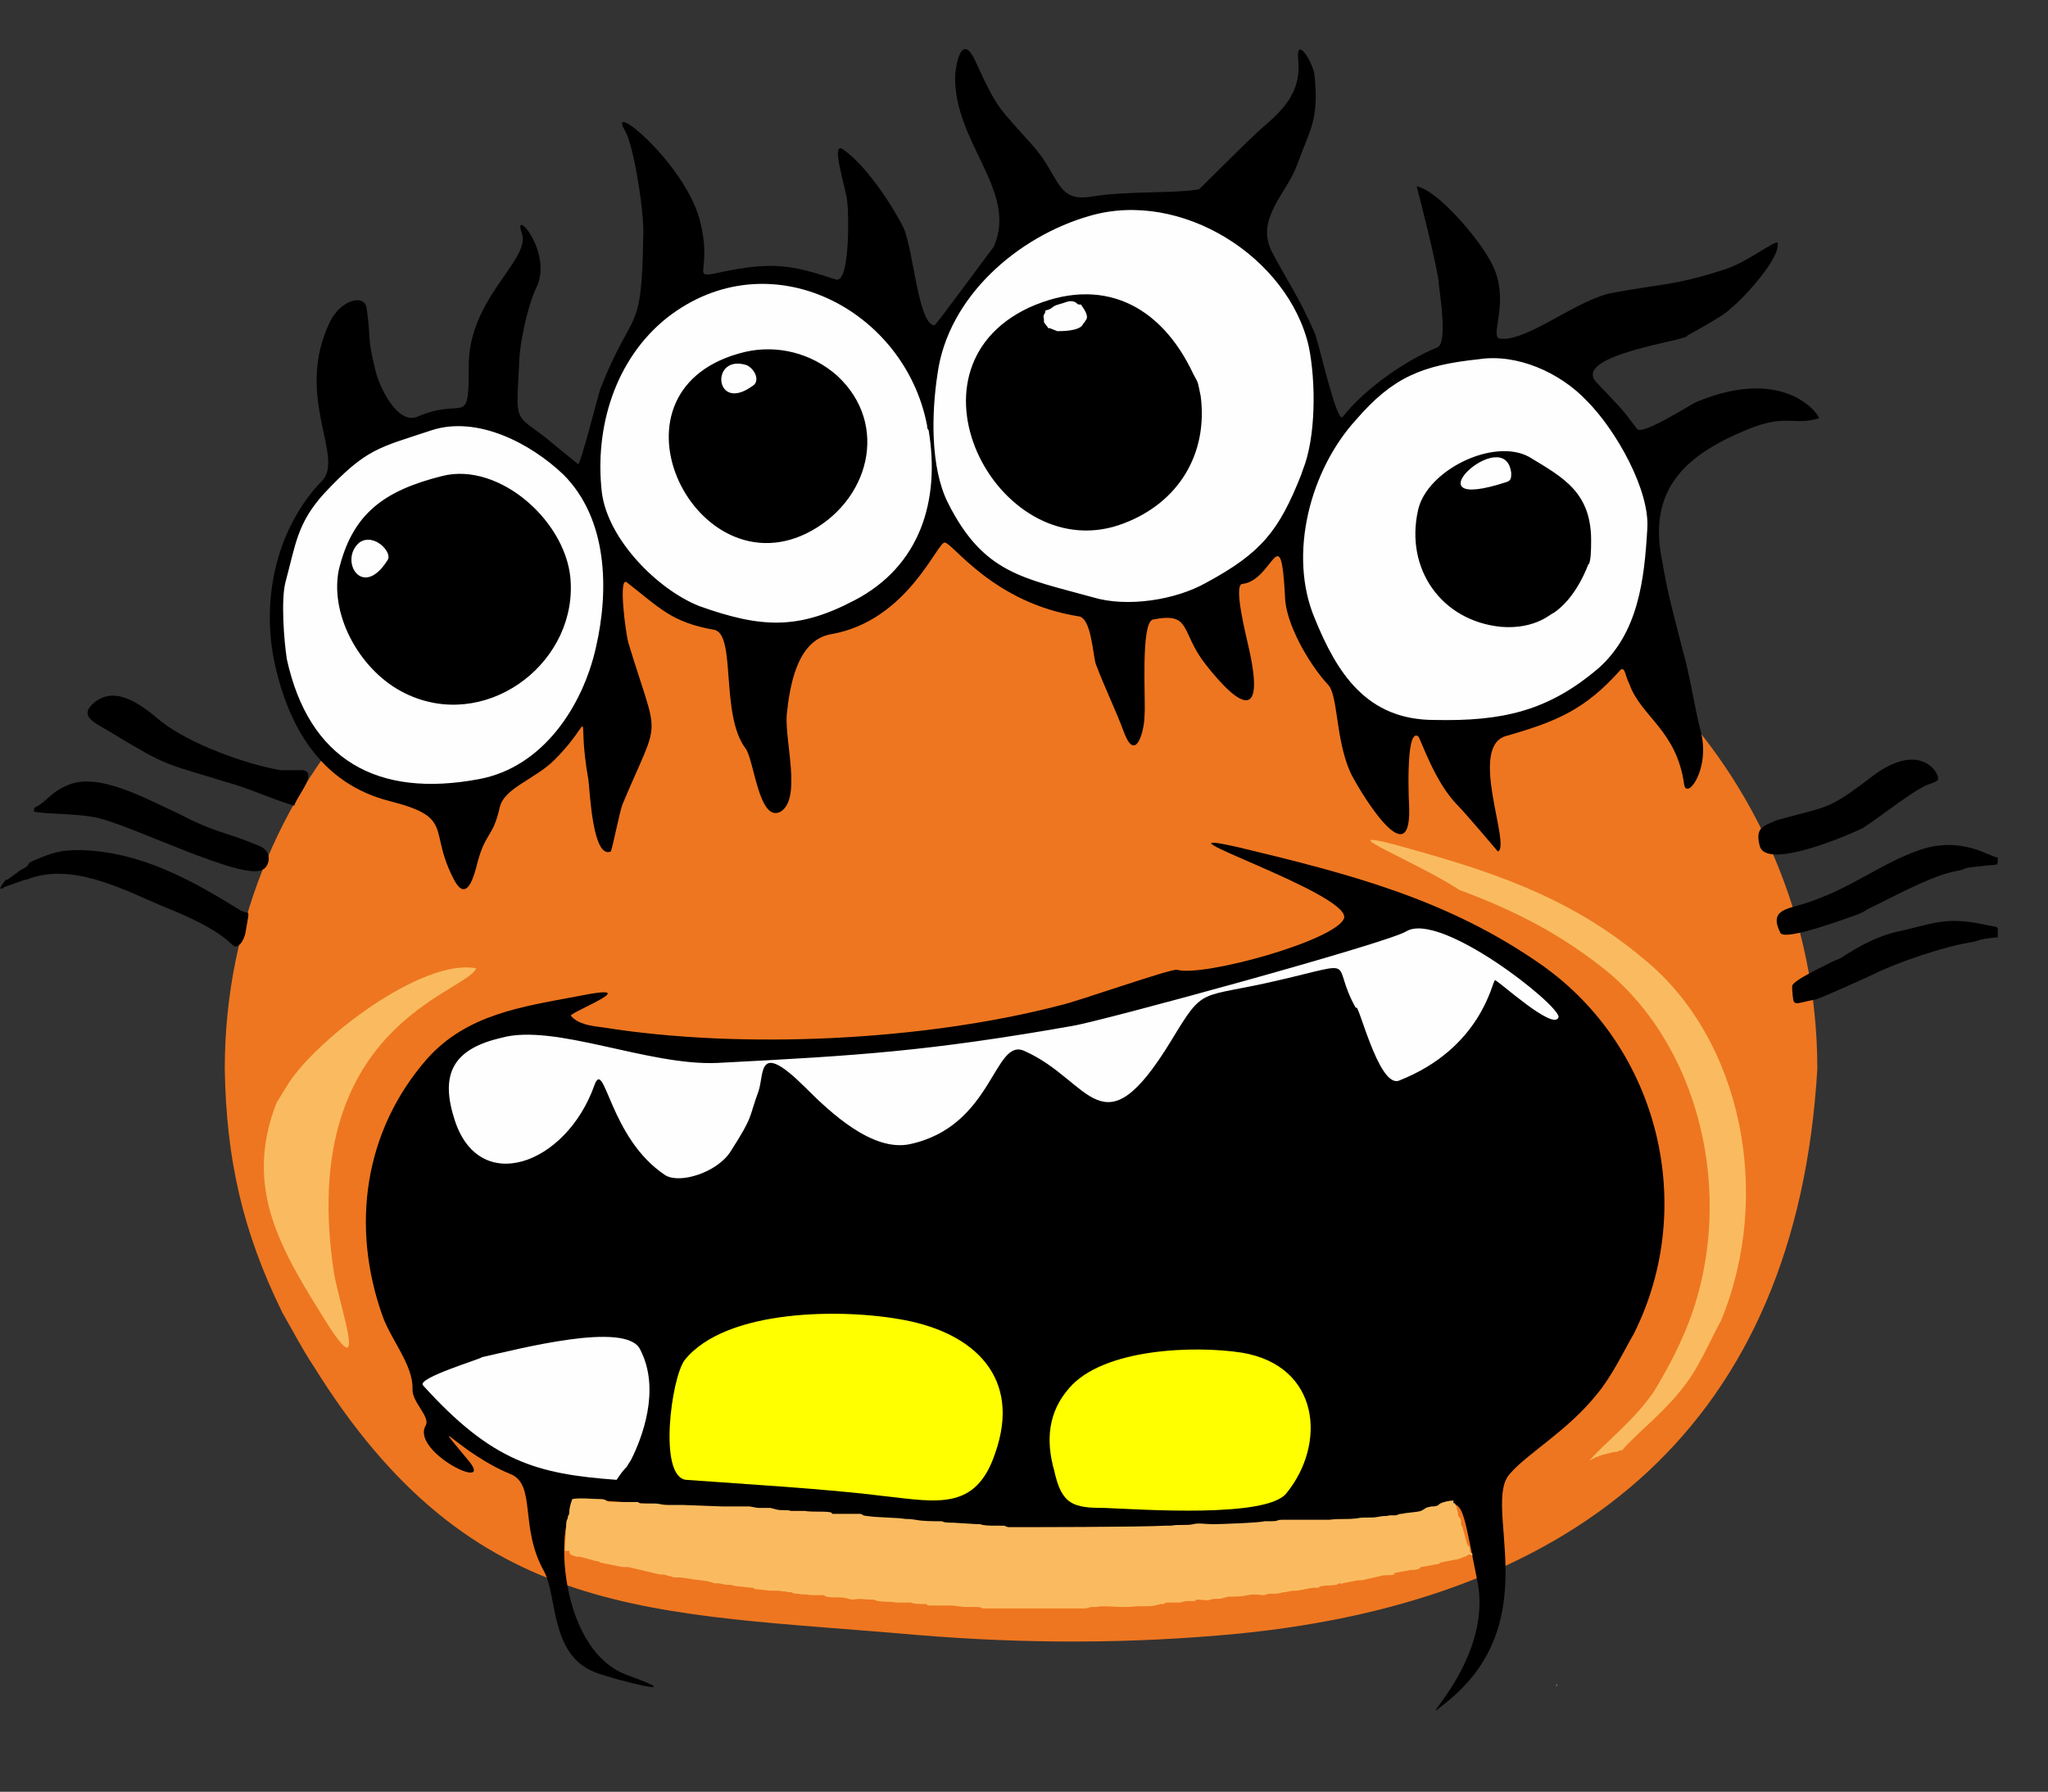 <svg version="1.2" xmlns="http://www.w3.org/2000/svg" viewBox="0 0 1385 1212" width="1385" height="1212">
	<rect x="0" y="0" width="1385" height="1212" fill="#333333" stroke="none"/>
	<title>monsters-7466505-svg</title>
	<style>
		.s0 { fill: #211d22 } 
		.s1 { fill: #fff383 } 
		.s2 { fill: #008dd2 } 
		.s3 { fill: #a2d9f7 } 
		.s4 { fill: #2b2a29 } 
		.s5 { fill: #56698f } 
		.s6 { fill: #e31e24 } 
		.s7 { fill: #fefefe } 
		.s8 { fill: #090807 } 
		.s9 { fill: #7688a1 } 
		.s10 { fill: #ee7620 } 
		.s11 { fill: #000000 } 
		.s12 { fill: #fabb60 } 
		.s13 { fill: #ffff00 } 
		.s14 { fill: #0a0302 } 
		.s15 { fill: #8dfafa } 
		.s16 { fill: #fcfcfc } 
		.s17 { fill: #fad8fc } 
		.s18 { fill: #180117 } 
		.s19 { fill: #c53aa4 } 
		.s20 { fill: #d2cde7 } 
		.s21 { fill: #0bc6f5 } 
		.s22 { fill: #b7cbd8 } 
		.s23 { fill: #9caeb9 } 
		.s24 { fill: #9d9e9e } 
		.s25 { fill: none } 
		.s26 { fill: #1c1b17 } 
		.s27 { fill: #fefb96 } 
		.s28 { fill: #009846 } 
		.s29 { fill: #dbe285 } 
		.s30 { fill: #f01126 } 
		.s31 { fill: #faf8f8 } 
		.s32 { fill: #040404 } 
		.s33 { fill: #5eb77b } 
		.s34 { fill: #11b608 } 
		.s35 { fill: #ab2725 } 
		.s36 { fill: #cb0819 } 
		.s37 { fill: #ebecec } 
		.s38 { fill: #4f4b4a } 
	</style>
	<g id="Слой_x0020_1">
		<g id="_1940624731744">
			<g>
				<path fill-rule="evenodd" class="s0" d="m1940-1161c0 0-11-15-13-17-13-19-33-38-49-54-19-18-63-45-85-55-28-12-50-20-80-24-6-1-8-1-14-2-8-1-47-2-53 1-6 2-39 4-52 8-7 2-16 3-25 5-15 4-46 14-54 23 0 1 0 3 0 4 22 2 47 7 69 12 24 5 49 13 73 19 14 4 26 10 38 15 8 3 42 23 49 28 2 2 4 3 7 5l1 1 13 11c4 2 5 4 7 6 0 0 1 0 1 1 1 0 1 0 2 1l5 6c4 4 9 8 12 12 3 3 8 9 9 11 0 0 26 32 33 43 4 7 9 15 13 21 3 5 4 8 9 14 1 1 5 17 6 20-7 2-23-1-31-2-28-2-54-11-81-16-14-3-18 2-13 15 1 2 24 31 30 37 7 7 13 13 19 20 2 1 2 2 3 3l2 2c2 2 2 3 4 5 3 2 4 3 5 5 2 1 4 3 5 5-1 2-2 2-3 3l-6 1c-11 3-22 6-32 9-11 3-39 12-22 28 16 15 28 19 48 27 3 1 4 1 4 4-9 1-12 2-23 2-11-1-18 1-29 1-11 0-53-1-59 5-12 12 22 36 27 41 2 1 26 19 25 23-1 7-77 14-90 15-4 1-22 2-25 5-9 9-2 27 7 35 12 12 10 9-8 25-7 6-39 32-41 39-3 13 40 14 46 13 17-6 9 0 4 12-7 13-16 31-21 43-7 16-17 34-25 50-15 31-31 60-47 90l-3 7c-1 1 0 0-1 1l-10 18c-1 2-2 4-3 5l-3 4c-1 2-1 4-2 6l-2 3v1l-7 11c0 1 0 1 0 2l-5 7c-1 2-2 5-3 7-1 3-4 6-7 11l-5 11v1c-8 16-20 39-26 55q-4.5 13.5-9 27c-3 12-7 47-4 54 3 8 7 23 9 30 1 2 4 6 5 9l3 4c0 1 0 1 0 1 3 5 7 12 11 16l3 3c1 0 1 0 1 0l26 25c0 0 0 1 1 1 1 0 1 1 2 1l9 6c3 1 2 1 4 3l8 3c3 2 5 2 8 4l9 3c3 1 6 3 10 3l10 2c3 2 10 3 15 3 3 0 4-1 6-3l3-2c2-2 3-7 1-12 0 0 0-1-1-2l-13-13-7-6-1-1-15-19c-1-2 0 0-1-2l-3-4c-3-5-1 2-3-7-1-1-2-4-2-5-1-2-1-3-2-5-1-3-1-2-2-6 0-2-1-2-1-5 0-5-1-13 0-18 0-3 1-3 1-8l4-18c0-2 0-4 1-6l2-5c3-8 2-4 4-10 3-5 4-6 6-11l5-6c1-2 1-3 3-4l3-3c1-2 3-2 4-4 2-1 3-3 4-3l13-7c2-1 4-2 6-2 8 0 11 0 18 4l6 4c3 4 9 10 10 15 1 2 2 3 3 5l5 12c2 5 2 11 4 16l2 9q4.5 15 6 30l2 11c1 4 1 8 2 12l3 8c0 3 0 1 1 3l9 25c1 1 1 2 2 3 0 1 0 0 0 1l2 3c1 1 1 2 1 3l5 6 11 10c1 0 1 0 1 0l1 1c3 2 6 3 11 3 34 3 42-3 39-39-1-12-3-25-4-38-3-45-5-101-3-147 0-8 2-13 1-23 0-2 1-26 3-21 7 16 8 29 20 43 11 12 22 25 33 37 1 1 18 15 19 16 12 9 20 15 33 23 9 5 16 10 25 16 2 2 17 9 15 12-5 7-12 37-13 47-3 20-2 41 1 61 1 10 10 32 15 39 2 3 21 23 21 25-2 4-27 26-32 28-11 4-35 4-45-3-2-2-14-13-17-13-6 0-4 13 0 18 18 26 67 27 93 22 26-5 89-31 87-63-2-14-10-36-13-54-3-18-1-53 7-70 4-9 21-1 28-1 14 0 27 2 42 2 26 1 56 3 81 0h3c4 0 0 0 4-1 11-1 23 0 32-1 4-1-1-1 10-2 2 0 1 0 3-1l25-4c1 0-1 0 2 0 3-1 5 0 7-1 4-2 11-2 15-3 0 0 0 0 0-1 0 0 0 0 1 0l15-4c8-1 42-13 44-13 4 1 5 10 6 14 7 24 12 46 3 70-7 19-21 50-15 66 6 16 18 11 22 19 6 12 23 28 36 36 18 10 36 16 57 15 14 0 31-7 43-12 6-2 22-15 20-22-1-5-6-6-12-4-1 1-2 2-7 4-15 5-11 8-32 7-16 0-33-13-40-27-6-10-2-6 5-19 14-24 14-26 22-53 0-2 4-25 4-28 4-42 2-64-12-104-3-10 4-11 12-16 14-8 24-14 36-22 17-11 40-30 54-44 13-13 31-34 39-51 5-13 6 35 6 39 2 16 3 31 5 48 1 9 1 17 3 26 1 6 2 18 3 24 2 21 5 44 7 65 1 9 3 20 5 30 2 14 10 37 24 43 46 16 52-75 59-104 5-18 18-58 40-62 24-4 55 33 68 48 6 9 14 25 17 35 11 32 12 59-10 86-12 14-38 23-38 41-1 18 16 20 30 16 13-4 38-14 52-21 32-17 56-37 70-72 18-45-2-113-22-154-6-13-12-23-20-36-7-12-33-44-43-55-12-12-25-26-36-39-7-8-18-23-25-32-31-40-59-82-88-123-13-17-14-8 18-16 54-12 21-38-8-53-13-8-27-16-40-23-13-7-13-4 4-17 58-43 26-48-25-56-9-1-64-12-69-15-12-7 74-53 28-56-11 0-76 1-80-1-3-3 17-16 18-17 11-8 34-25 18-39l-3-3c-19-12-48-10-52-13-4-2 7-14 9-17 7-9 15-18 23-27 7-8 20-25 17-36l-2-4c-1-2-4-2-6-4-3-4 4-8 6-11 21-24 44-49 70-68 25-19 42-29 69-43 40-21 100-34 145-42 21-4 21-5 2-19-40-26-90-35-136-38-18-1-23-1-40 0-44 4-79 13-119 32-75 33-107 69-160 128-16 19-16 12-36 1-2-22 3-44 5-66 1-7 0-11-1-17-8-2-14-2-19 5-3 5-26 26-32 34-3 3-19 20-21 20-4 1-18-1-19-6-1-5 5-34 6-40 1-12 7-60 0-65-9-7-13 1-18 8-18 20-37 48-53 71-5 5-16 27-25 16-4-4-15-47-19-56-2-5-17-50-26-46-10 4-24 57-26 66-2 8-8 44-11 45-11 6-14 2-22-7-10-11-39-49-50-51-13-3-11 19-11 27-1 28 2 29-13 6z"/>
				<path fill-rule="evenodd" class="s1" d="m2202-405c26-21 55 0 77 16 2 1 18 11 16 14-2 4-56 20-65 23-11 4-32 22-40 8-8-15-3-39 5-54 2-3 4-4 7-7zm-281-16l5-2c36-14 43 40 23 58-11 9-37-26-43-34-5-10 8-19 15-22zm459-23c-10 9-19 18-30 28-4 3-21 20-23 21-7 3-17-46-1-67 14-15 37-4 51 7 6 4 9 6 4 10zm-240 116c-15 2-30 4-45 4-1 1-24 3-16-2 16-11 36-22 54-27 30-2 66 17 21 24-5 1-9 1-14 1zm-150-27c25-2 45 0 60 22 4 6 7 10-2 9-10-1-77-16-76-26 5-4 12-4 18-5zm38-14l7-6c6-4 20-7 27-4 3 2 5 0 8 4 5 5 3 1 4 5 5 10 8 24 1 33-4 6-2 7-7 6 0-2 0-3-1-5l-2-6c-2-4 0-3-5-9l-6-7c-4-3-2-2-8-5l-9-3c-5-1-5 0-10 0 0-3 0-1 1-3z"/>
				<path fill-rule="evenodd" class="s1" d="m2279-528c-12 1-21-11-17-20 2-7 29-13 37-16 5-2 21-12 22-4 2 14-11 26-21 33-6 3-13 7-21 7zm-174 10c-4 37-43 45-66 21-5-5-18-27-13-32 4-4 52-1 60 0 9 0 20-1 19 11zm-111-18c16 3 7 18 1 26-14 21-47 19-64 3-13-12-8-49-4-46 15 10 49 14 66 16zm176 3c1-1 52-8 60-9 7-2 19-9 20 0 2 26-9 44-34 50-13 3-19 3-28-6-11-10-12-18-17-31 0-1-1-4-1-4z"/>
				<path fill-rule="evenodd" class="s2" d="m1773-801c3-12 4-24 7-36 3-13 7-29 9-42-1-5-22-4-26-4-7 0-50 2-55 3-3 1-12 1-4 5 10 7 52 36 53 43 0 24-97 33-117 34-26 3 16 20 20 25 7 9-17 24-23 29-5 4-35 25-33 32 1 5 19 0 23-1 4-1 45-12 46-10 1 2-10 9-12 12-9 10-17 28-23 40-2 3-3 7-5 10l-1 1c-14 27-27 58-42 85 2-4-18 36-24 48-15 29-31 58-46 87-11 20-22 38-32 59-28 61-45 134 16 182 9 7 45 31 57 28 6-2-10-19-12-22-27-38-30-71-12-114 11-28 30-53 63-55 40 3 51 60 56 92 4 33 12 80 48 93 7 1 19 0 22-7 4-10 0-25-1-36-4-46-7-90-6-136 0-21 1-38 2-59 1-5 1-10 1-15 0-18 2-39 3-57 3-60 10-115 21-175 6-31 12-63 18-95 2-15 5-29 9-44z"/>
				<path fill-rule="evenodd" class="s3" d="m1770-839c-1 7-8 12-19 17 4-3 6-7 6-10-1-7-43-36-53-43-8-4 1-4 4-5 1 0 4-1 8-1 11 7 53 35 54 42zm-98 59c7 9-17 25-23 29-5 4-35 25-33 32 1 6 19 0 23 0 4-1 45-12 46-10 1 1-10 9-12 11-9 10-17 28-23 41-2 3-3 6-5 10-1 0-1 0-1 1-14 26.9-26.9 56.8-41.9 83.7-0.3 0.9-17.5 37.9-24.1 48.3-15 30-31 58-46 88-11 20-22 38-31 59-29 61-46 133 15 181 7 6 27 19 43 26 3 4 5 8 2 9-12 3-48-21-57-28-61-48-44-121-16-182 10-21 21-39 32-59 15-29 31-58 46-87 6-12 26-52 24-48 15-27 28-58 42-85l1-1c2-3 3-7 5-10 6-12 14-30 23-40 2-3 13-10 12-12-1-2-42 9-46 10-4 1-22 6-23 1-2-7 28-28 33-32 6-5 30-20 23-29-4-5-46-22-20-25 1 0 3 0 5 0 5 6 24 15 27 18zm-70 198q0.1-0.1 0.1-0.3 0.1 0-0.1 0.3zm10 214c41 2 51 60 56 91 4 34 12 81 48 93 3 1 6 1 10 0-3 7-16 8-22 7-36-13-44-60-48-93-5-32-16-89-56-92-8 1-14 2-20 4 9-6 19-10 32-10z"/>
				<path fill-rule="evenodd" class="s2" d="m2320-246c0 2 0 2 0 4 5 21 5 21 0 44-3 12-16 52-14 64 1 6 14 7 19 9 13 3 37-5 47-15 16-18 23-64 24-86 1-7 1-10 2-16 0-8-3-37-4-42-1-2-8-37-15-34-20 9-39 18-58 27l-3 2h-1l-5 2c-1 1-1 1-1 1-2 0-1 0-4 0 0 3 2 5 3 8l1 3v1l6 21c1 0 1 0 1 1z"/>
				<path fill-rule="evenodd" class="s3" d="m2333-124c13-1 31-8 39-16 16-18 23-64 24-86 1-7 1-10 2-16 0-8-3-37-4-42-1-2-8-37-15-34-3 1-6 3-10 4 5 8 10 31 10 32 2 6 5 35 4 42 0 7-1 9-1 16-1 22-8 69-25 86-5 6-15 11-24 14z"/>
				<path fill-rule="evenodd" class="s2" d="m2524-577c4 17 6 35 10 52 5 28 1 60-17 83-15 20-31 34-50 51-8 8-6 4-12 10-15 11-41 29-58 38-33 17-65 33-99 48-26 11-61 20-90 25-5 1-13 2-19 3-13 1-26 3-39 4-29 2-69 3-98 1-22-1-44-2-66-5-24-3-33-6-55-14-50-19-99-50-138-86-2-2-3-3-5-5-8-8-21-24-21-24-10-11-17-30-22-43 0-2-1-9-1-9-5-6-5-61-4-67 1-4 1-12 1-13 3-8 0-10 2-15 2-8 1-16 3-24 3-13 2-14 5-29 0-2 3-19 3-21 1-13 4-25 6-37 3-18 7-38 10-56 2-14 4-28 8-42 11-54 22-109 36-163 1-3 15-50 15-51 0-9-20-27-25-32-11-11-18-19-28-29-1-1-24-21-15-20 17 3 26 7 43 8 9 1 22 3 30 4 9 0 16 2 24 1 6 0 18 3 21-1 0 0-4-26-4-29 0-4-5-37-5-37 2-2 48 25 53 27 2 1 34 22 25 9-16-23-49-43-75-52-29-9-13 19-20 22-1-1-13-22-16-26-25-35-47-59-80-85-25-19-53-30-82-41-7-2-32-10-38-12-10-2-21-5-30-7-6-1-2-1-7-2-7 0-28-6-32-6-7 1-9-1-14-1-7 0-7-1-12-1-22 0 23-12 23-12 47-11 82-15 130-12 7 1 10 2 15 2 12 1 18 4 30 5 21 4 37 10 56 20 6 3 18 8 18 8 17 10 27 15 42 26 13 10 19 16 30 27 7 7 29 33 32 38 1 1 2 4 2 4 5 3 13 18 16 23 9 14 13 24 20 37 2 4 7 12 12 7 5-5 1-43 0-52 0-3-2-18 3-14 3 2 27 33 32 39 10 12 7 15 27 11 21-5 24-2 27-25 2-15 10-67 17-78 3 3 9 19 10 24 6 18 9 53 21 63 7 6 34 8 37 3 16-22 31-45 46-67 2-3 8-14 12-12 1 14-2 34-3 49-1 6-7 35-6 38 2 2 17 5 20 5 9 1 8 3 17 5 7 2 17-11 21-16 10-10 19-21 29-31 10-10 1 38 0 42-1 15-7 20 11 24 6 2 10 5 15 6 8 2 17 11 22 4 11-17 24-31 37-46 23-25 39-38 65-58 20-14 38-24 60-34 15-7 31-12 47-16 2-1 14-3 14-3 9-3 13-2 20-4 11-3 23-3 34-3 56-1 102 2 155 19 24 8 22 10 1 14-23 6-45 10-67 16-46 12-83 30-120 57-18 12-29 22-44 36-18 15-27 27-41 43-8 10-4 20-17 23-13 3-49 14-59 5-10-9-6-60-5-74 0-35-8-24-25-9-20 17-40 53-53 76-6 13 5 3 5 3l1-2c3-4 6-8 9-11 9-12 25-34 35-43 24-21 10 63 17 78l1 1c9 6 60-4 77-5 2 0 12-4 11-2-5 9-11 11-16 19-4 6-7 8-10 12-3 4-8 8-9 10-6 9-13 16-19 24 0 1 1 2 1 3v1c0 0 0 1 1 1v2c1 2 2 5 2 7l2 3 1 1 4 10c0 1 0 1 1 1l10 31c1 1 1 1 1 2l3 10c1 6 3 10 4 15 0 1 0 1 0 1l3 10c0 0 0 0 1 0 1 2 0 0 0 3l8 33c1 2 1 4 1 6l13 51c0 1 0 1 0 2 1 3 0 0 1 2l1 4c0 2 0 1 0 1 2 4 2 11 3 15l2 8c1 3 0 1 1 4 2 6 2 11 4 17 2 8 0 5 2 10 0 1 0 3 0 4 1 4 1 0 2 3 0 2 0 3 0 5 1 2 0-1 1 1l2 11c0 5 0 3 1 7l7 35v1c4 20 7 41 11 61zm-656 125c10 33 18 47 39 72 27 32 59 46 99 58 14 4 44 9 58 9 38 1 78-3 115-8 60-7 134-51 178-91 35-32 46-48 54-94 6-41-2-101-7-142-1-6-1-22-8-10-13 22-12 24-31 43-41 41-107 57-163 68-18 3-34 3-50 5-19 3-34 2-51 4-24 2-82-3-108-8-35-6-67-11-96-36-13-11-10-15-17-24-5 3-13 52-15 64q-9 45 3 90z"/>
				<path fill-rule="evenodd" class="s2" d="m2521-659c0 0 0 0 0 1l7 31c0 3 0 1 1 3 0 0 0-1 0 2 1 7 1 3 2 8v4c1 0 1 0 1 0 1 4 1 9 2 12 0 5 1 0 1 5 0 3 0 2 1 5l3 16c1 2 0 5 1 7l1 2c0 3 0 6 1 8 1 6-1 4 1 7l1 3c0 8 0 4 1 9 1 3 0 6 1 9 0 2 0-1 0 2q0 1.5 0 3c0 6 0 7 2 12 1 4-1 8 1 12 1 3 0-2 0 3v9c0 13 1 8 2 11 1 7-1 16 0 22 3 9 1 19 1 28 0 4 2 3 2 11 0 13 1 10 1 18v9c1 3 1 0 1 2 2 6 0 14 1 19 0 4 1 0 1 11 0 7 2 6 2 11 0 6 1 7 1 12 0 4 1 4 1 7 1 3 0 7 1 10 1 1 1 0 1 6 0 4 1 6 1 11 0 5 0 3 1 5 1 2 0 4 1 6 0 5 1 2 1 6 0 1 0 4 0 6 1 4 1-1 2 5q0 3 0 6c0 2 1 1 1 5 0 8 1 7 2 11 0 6 0 2 1 5q0 3 0 6c1 4 1 2 1 6l1 5c1 2 1 6 2 8 1 2 1 9 2 13h1c0 1 0 1 0 1l1 1c2 5 1 6 5 10 4 4 7 6 10 7 10 1 5 4 14-5l2-3c0-1 0-1 0-1l5-9c4-6 5-14 7-20l5-16c0-2 0-3 0-5 1-4 1-1 1-4 1-6 3-11 4-17 0-2 1-8 1-8l2-9c2-5 3-11 5-16 0-1 0-1 0-1 0-1 0-1 0-1l5-13h1l3-8c0 0 0 0 0-1l1-1 2-2c1-3 2-4 3-7 6-8 0-1 8-10l11-9v-1c12-5 7-2 17-4 0 0 6 0 8 0 9 1 17 7 24 12l3 1c4 4 3 2 5 5l3 2c1 1 1 1 1 2 1 0 1 0 2 1l7 8c2 1 2 1 2 2l10 11c0 2 0 1 1 2l1 1c2 4 3 3 4 6 1 1 1 1 1 2 1 0 0 0 1 1l5 7c0 1 1 2 1 2v1l7 13c0 1 1 2 1 3l3 7c0 1 0 1 0 2 1 2 1 1 1 2l1 1c1 2 1 5 1 7 1 4 1 0 1 3l3 13c1 2 0 4 1 7v1c2 3 1 22 0 25l-1 4c0 1 0 1 0 3l-7 18c-2 4-6 11-9 14-2 2-4 5-6 8-2 2-4 2-6 4l-1 1c-2 3-3 3-5 4l-11 7c0 1 0 1 0 1-2 1-2 1-3 2-3 2-5 6-8 7l1 8c1 1 1 1 1 2 3 0 2 0 4-1l1-1c3 0 6 1 8 0l15-5h1l5-2c3-1 6-1 9-3l3-1c0-1 0-1 1-1l7-3 6-2c3-2 7-4 9-6 3-2 6-2 8-4l1-1c0-1 1-1 1-1v-1h1l15-11c1-1 0 0 1-1l3-2c0 0 0 0 1 0l8-9c0 0 0 0 1 0l14-21 1-1 8-20c0-1 0-1 0-1 1-2 0-1 0-3 1-4 2-6 2-10 0-7 3-16 0-28-1-4 0-8-1-13l-1-5v-1l-2-6c0-2 0-3 0-4-1-3 0 0-1-2-2-4-2-8-3-12-2-3-1 0-2-5 0-2-2-4-4-11-1-4-3-7-4-11l-11-25c-1-2 0-1-1-3l-6-12c-2-5-3-6-5-10l-3-4c0 0 0 0 0-1l-4-6c-1-1-1-2-1-3-2-3-5-5-6-8-12-16-20-26-32-40-11-13-23-27-34-39-5-5-9-11-13-16h-1l-1-2c-2-3-4-4-6-7v-1l-4-4c0 0 0-1-1-1-8-12-15-21-24-34-9-14-20-28-30-43-8-10-15-22-23-33-8-11-16-22-24-34-9-12-20-15 3-14 1 0 29-4 30-4 5-2 18-3 20-9 0 0-6-6-7-7-4-3-13-8-17-10 4 3-36-19-50-25-5-2-31-13-32-15-2-4 20-14 24-17 7-5 12-9 20-14 2-1 20-15 19-16-1-2-26-5-32-7-7-1-32-6-29-5 0 0-24-6-27-7-9-2-18-4-28-7-2 0-23-3-24-8-1-5 5-7 10-11 9-9 24-23 34-29 6-3-3-3-7-3-9-2-55-5-58 4-1 4 3 13 3 13 0 0 4 15 4 17 3 8 2 17 5 24 1 3 4 18 6 23 6 22 12 48 16 70 3 14 7 27 10 40 2 5 3 11 5 17z"/>
				<path fill-rule="evenodd" class="s3" d="m2745-131c1 0 1 0 2 0l4-2c3-1 7-1 9-3l4-1c0-1 0-1 0-1l7-3c1 0 1 0 1 0l5-2c3-2 7-4 10-6 2-2 5-2 7-4l1-1c1-1 1-1 2-1v-1l16-11c0-1-1 0 1-1l3-2 9-9 15-21v-1l8-20c0-1 0-1 0-1 1-2 1-1 1-3 0-4 1-6 1-10 0-7 3-16 1-28-1-4 0-8-2-13v-5c-1 0-1-1-1-1l-1-6c-1-2-1-3-1-4-1-3 0 0-1-2-2-4-1-8-3-12-1-3 0 0-1-5-1-2-2-4-4-11-1-4-4-7-5-11l-10-25c-1-2-1-1-2-3l-6-12c-1-5-2-6-5-10l-2-4c0 0-1 0-1-1l-4-6c0-1 0-2-1-3-2-3-4-5-6-8-12-16-19-26-32-40-11-13-22-27-33-39-5-5-9-11-14-16l-1-2c-2-3-4-4-6-7-1 0-1-1-1-1l-3-4-1-1c-8-12-16-21-24-34-10-14-20-28-31-43-7-10-15-22-22-33-8-11-17-22-25-34-9-12-20-15 4-14 1 0 29-4 30-4 5-2 18-3 19-9 0 0-5-6-7-7-3-3-13-8-16-10 4 3-37-19-50-25-5-2-31-13-32-15-2-4 19-14 23-17 8-5 13-9 20-14 2-1 20-15 19-16-1-2-25-5-32-7-6-1-31-6-28-5 0 0-25-6-27-7-9-2-19-4-28-7-1 0-10-1-16-3-1-4-1-9-2-13q1.5-1.5 3-3c10-9 24-23 35-29 5-3-4-3-8-3-3-1-11-2-19-2 14-1 33 1 39 2 4 0 13 0 7 3-10 6-25 20-34 29-5 4-11 6-10 11 1 5 22 8 24 8 10 3 19 5 28 7 3 1 27 7 27 7-3-1 22 4 29 5 6 2 31 5 32 7 1 1-17 15-19 16-8 5-13 9-20 14-4 3-26 13-24 17 1 2 27 13 32 15 14 6 54 28 50 25 4 2 13 7 17 10 1 1 7 7 7 7-2 6-15 7-20 9-1 0-29 4-30 4-23-1-12 2-3 14 8 12 16 23 24 34 8 11 15 23 23 33 10 15 21 29 30 43 9 13 16 22 24 34 1 0 1 1 1 1l4 4v1c2 3 4 4 6 7l1 2h1c4 5 8 11 13 16 11 12 23 26 34 39 12 14 20 24 32 40 1 3 4 5 6 8 0 1 0 2 1 3l4 6c0 1 0 1 0 1l3 4c2 4 3 5 5 10l6 12c1 2 0 1 1 3l11 25c1 4 3 7 4 11 2 7 4 9 4 11 1 5 0 2 2 5 1 4 1 8 3 12 1 2 0-1 1 2 0 1 0 2 0 4l2 6v1l1 5c1 5 0 9 1 13 3 12 0 21 0 28 0 4-1 6-2 10 0 2 1 1 0 3 0 0 0 0 0 1l-8 20-1 1-14 21c-1 0-1 0-1 0l-8 9c-1 0-1 0-1 0l-3 2c-1 1 0 0-1 1l-15 11h-1v1c0 0-1 0-1 1l-1 1c-2 2-5 2-8 4-2 2-6 4-9 6l-6 2-7 3c-1 0-1 0-1 1l-3 1c-3 2-6 2-9 3l-5 2h-1l-15 5c-2 1-5 0-8 0l-1 1c-2 1-1 1-4 1 0-1 0-1-1-2l-1-2zm-154-60l3-3c0-1 0-1 0-1l5-9c3-6 5-14 6-20l5-16c1-2 1-3 1-5 0-4 0-1 1-4 1-6 3-11 3-17 0-2 2-8 2-8l2-9c2-5 2-11 4-16 0-1 1-1 1-1 0-1 0-1 0-1l5-13 3-8c0 0 1 0 1-1l1-1 1-2c1-3 2-4 4-7 5-8 0-1 8-10l10-9c1 0 1-1 1-1 12-5 7-2 16-4 0 0 7 0 8 0 2 1 3 1 4 1-2 0-4 1-9 3v1l-11 9c-8 9-2 2-8 10-1 3-2 4-3 7l-3 3c0 1 0 1 0 1l-3 8h-1l-5 13c0 0 0 0 0 1 0 0 0 0 0 1-2 5-3 11-5 16l-2 9c0 0-1 6-1 8-1 6-3 11-4 17 0 3 0 0-1 4 0 2 0 3 0 5l-5 16c-2 6-3 14-7 20l-5 9c0 0 0 0 0 1l-2 3c-9 9-4 6-14 5-2-1-4-2-7-4 1 0 1 0 1-1z"/>
				<path fill-rule="evenodd" class="s4" d="m2257-961h2c34-2 68 10 94 31 26 21 44 52 46 87v2c2 37-11 70-34 95-22 25-54 41-91 43-35 2-69-11-95-33-12-9-22-21-29-33-7 19-17 37-31 52-24 26-59 44-99 46-39 2-76-11-105-35-28-24-48-58-51-96 0-1 0 0 0-2-2-39 12-75 36-101 25-27 59-44 98-47 0 0 0 0 2-1h3c38-1 75 12 103 35 13 11 25 25 34 40 6-15 14-28 25-40 22-24 54-40 89-43 1 0 0 0 3 0zm4 54c0 0 0 0-1 0-1 0 0 0-2 0-21 2-40 11-53 26-13 14-20 32-19 52 0 1 0 0 0 1 1 20 12 38 28 51 15 13 36 21 57 20 22-2 41-11 54-25 14-15 21-35 20-56 0-1 0 0 0-1-1-20-11-37-26-49-16-13-37-20-58-19zm-256 9c0 0 0 0-1 0-1 0 0 0-2 0-25 2-46 13-62 30-15 16-23 37-22 60 0 1 0 0 0 2 2 22 14 43 32 58 19 15 42 24 67 23 25-1 47-12 62-29 16-17 24-40 23-65 0 0 0 1 0-1-1-22-13-42-31-56-18-15-42-23-66-22z"/>
				<path fill-rule="evenodd" class="s2" d="m1963-209c3-17 4-24 8-41 3-11-2-8-14-12-19-5-30-8-48-16-5-2-14-4-13 4 0 1-8 32-10 40-4 24-4 49 6 72 3 8 17 31 25 34 9 3 38 1 50-1 4-1 3-1 8-2 1 0-7-27-7-30-3-15-6-33-5-48z"/>
				<path fill-rule="evenodd" class="s3" d="m1912-277c-1 0-2-1-3-1-5-2-14-4-13 4 0 1-8 32-10 40-4 24-4 49 6 72 3 8 17 31 25 34 5 2 16 2 26 1-4 0-7 0-10-1-8-3-21-26-25-34-10-23-9-48-5-72 1-8 9-39 9-40q0-1.5 0-3z"/>
				<path fill-rule="evenodd" class="s5" d="m1758-938c4 4 35 22 39 21 4-1 8-16 10-20 8-23 2-19-18-13-1 0-36 9-33 11 0 0 1 1 2 1z"/>
				<path fill-rule="evenodd" class="s5" d="m2463-941c-15-1-16-6-9 17 1 3 6 21 10 21 4-1 39-28 33-30-10-5-21-7-33-8z"/>
				<path fill-rule="evenodd" class="s6" d="m1936-440c42-7 41 35 34 63-1 6-7 18 2 17 10 0 35-4 42-11 13-11 15-17 35-22 25-5 45 13 42 38l-1 5c-1 10-1 7 10 0 14-10 35-21 53-17 4 0 11 5 16 8 10 8 5 3 7-14 2-14 2-13 7-25 7-17 29-32 48-31 14 0 27 6 39 13 10 6 38 27 42 28-7-27-11-52 3-78 11-23 32-22 52-11 23 13 22 34 29-8 4-25 0-44-7-68-4-14-29-28-42-30-17-3-13 15-19 29-7 18-20 27-35 37-8 5-29 2-36 7-6 5-9 12-19 18-19 13-49 17-65-2-8-9-15-26-16-40-3 0-37-1-37 2 0 0 9 27-10 48-9 9-24 13-36 14-17 0-30-3-43-16-10-9-11-15-16-27-2-6-3 0-6 5-12 16-24 24-44 27-27 5-46-18-54-40-5-13-7-13-18-3-23 21-21 56-13 83 2 9 4 16 11 24 3 4 0 8 11-2 12-11 19-18 34-21z"/>
				<path fill-rule="evenodd" class="s7" d="m1875-803c5 69 73 125 144 121 77-4 130-66 127-139-3-71-73-125-145-120-74 4-132 66-126 138z"/>
				<path fill-rule="evenodd" class="s7" d="m2142-824c5 63 67 114 132 110 70-4 118-61 115-127-2-64-67-113-132-109-67 4-120 60-115 126z"/>
				<g>
					<path fill-rule="evenodd" class="s8" d="m2023-874c-6 10-15 23-29 23-14-1-24-15-24-27-68 44-20 134 52 122 73-12 76-126 5-131-1 9 1 5-4 13z"/>
					<path fill-rule="evenodd" class="s7" d="m1970-878c0 12 10 26 23 27 15 0 24-13 30-23 1-17-8-24-25-24-17-1-25 5-28 20z"/>
					<path fill-rule="evenodd" class="s9" d="m1970-878c3-15 11-21 28-20 17 0 26 7 25 24 5-8 3-4 4-13 71 5 68 119-5 131-72 12-120-78-52-122zm-58 64c13 115 196 106 187-17-4-49-52-87-103-80-50 6-89 47-84 97z"/>
				</g>
				<g>
					<path fill-rule="evenodd" class="s8" d="m2278-892c-6 10-15 23-28 22-14 0-23-14-23-25-65 42-19 128 50 117 70-11 73-121 4-126 0 9 2 4-3 12z"/>
					<path fill-rule="evenodd" class="s7" d="m2227-895c0 11 10 25 23 25 13 1 22-12 28-22 1-16-7-23-24-23-16 0-24 5-27 20z"/>
					<path fill-rule="evenodd" class="s9" d="m2227-895c3-15 11-20 27-20 16 0 25 7 24 23 5-8 3-3 3-12 69 5 66 115-4 126-69 11-116-75-50-117zm-55 61c12 111 188 102 179-16-4-47-49-84-99-77-48 6-85 45-80 93z"/>
				</g>
			</g>
			<g>
				<path fill-rule="evenodd" class="s10" d="m517 357h347c201 0 365 164 365 366-14 240-161 359-391 382-73 7-144 7-217 1-181-16-301-8-409-182-8-12-14-24-21-36-27-55-38-104-39-165 0-202 164-366 365-366z"/>
				<path fill-rule="evenodd" class="s11" d="m877 112c-7 19-28 36-17 58 11 21 18 30 29 55 3 7 15 62 19 57 15-19 42-38 64-47 7-3 2-34 1-43 0-7.9-14.5-64.9-15-66 15 3 42 36 49 49 16 26 0 52 7 54 18 3 53-27 77-31 32-6 43-5 76-16 13-4 33-19 35-18 3 10-24 39-32 45-3 4-29 18-29 18 3 3-80 13-61 32 15 16 15 15 27 31 3 5 34-15 40-18 62-26 85 11 83 11-17 5-22-3-47 7-42 17-69 40-59 89 4 24 8 37 14 61 5 17 8 39 12 54 7 26-9 47-11 37-5-37-29-46-37-68-3-6-3-12-6-10-24 27-43 35-78 45-25 8 4 74-5 78 0 0-22-26-27-31-16-16-25-45-27-47-9-6-6 49-6 49 1 47-36-16-40-25-10-23-8-52-15-59-13-14-29-42-29-60-3-54-8-10-29-8-6 1 3 36 4 41 12 51-4 45-29 13-17-22-9-35-35-30-9 1-5 56-6 65 0 10-6 33-14 11-6-16-13-30-19-46-2-7-3-30-11-32-58-9-85-49-91-50-5-1-25 53-77 62-23 4-28 35-30 55-1 19 10 56-4 65-15 8-18-36-24-43-17-23-6-77-21-80-29-5-37-15-59-32-6-5-1 34 1 41 21 69 22 47-4 109-2 5-7 31-8 32-12 5-14-39-15-48-9-50 6-43-23-14-13 13-34 19-37 32-5 22-10 16-16 41-3 11-8 23-16 6-16-32 1-40-42-51-48-12-70-52-79-97-8-43 3-89 33-120 15-16-19-57 5-107 7-15 24-20 25-9 3 20 0 18 6 42 3 12 15 36 28 31 32-14 35 8 35-33-1-47 42-73 36-91-7-19 21 12 10 36-6 12-12 39-12 54-2 38-3 32 18 48 1 1 22 18 22 18 2-1 13-45 15-51 22-56 28-34 29-103 1-14-6-60-12-71-14-23 39 20 50 59 10 37-8 41 15 36 34-7 47-5 77 5 10 4 9-46 8-52 0-7-12-42-3-36 15 10 33 37 41 53 7 16 10 66 21 66 1 0 39-52 40-53 17-38-28-71-26-117 1-10 5-26 13-10 16 35 16 32 39 58 19 21 16 39 40 35 24-4 58-2 73-5 1-1 34-34 42-41 14-12 27-24 25-46-2-18 10 1 11 10 3 31-3 36-12 61zm81 14q0 0 0 0 0 0 0 0zm-904 449c41 1 75 20 109 41 6 3 6-3 3 15-1 5-5 12-9 8-11-11-32-20-47-26-28-12-62-30-92-18-1 0-1 0-1 0l-14 5c-2 1 1 1-3 1 1-2 0 0 1-2l3-4h1l7-5c2-2 6-3 7-5 1-2 2-2 4-3 12-5 17-7 31-7zm1252-45c-9 2-35 23-46 30-10 5-66 29-70 12-3-12 2-13 11-17 35-10 34-6 64-29 36-28 49 1 45 2-1 1-2 1-4 2zm-51 89c-3 1-48 18-51 12-8-16 5-16 17-20 31-10 51-27 77-36 29-10 48 5 53 5 0 7 1 4-12 6-13 1-9 2-15 3-18 3-46 19-61 26-3 2-5 3-8 4zm-43 48c0-4 27-16 26-16 2-1 5-2 7-3 12-8 25-15 39-18 23-5 31-10 56-5 13 3 11 0 11 9-9 1-10 1-16 3-20 3-52 14-68 22-2 1-35 16-39 17-16 3-15 6-16-7zm-1007-146c10 2-4 17-6 24-14-4-31-12-46-16-42-13-39-10-77-33-11-7-24-11-12-21 15-12 33 3 45 13 19 15 57 29 81 33zm-181 25c8-4 10-10 22-15 21-9 54 10 74 19 27 14 28 11 55 22 10 4 7 14 3 16-12 9-89-30-113-35-15-3-32-2-42-4 0-1 0-3 1-3z"/>
				<path fill-rule="evenodd" class="s7" d="m970 487c-46 0-66-32-81-69-18-43-3-100 28-134 25-29 45-37 83-41 26-4 55 9 73 28 20 20 43 61 41 87-2 34-6 70-33 94-34 29-65 36-111 35zm49-161c-70 23-1-41 3-6 0 3 0 5-3 6zm-391-35c8 48-6 92-50 115-38 20-63 19-105 4-28-11-62-45-66-77-5-44 9-90 44-118 69-54 161-6 176 73 0 1 0 2 1 3zm-435 103c7-26 8-40 26-60 29-31 37-31 73-43 31-10 67 9 89 30 30 30 31 78 22 117-9 40-36 81-79 89-69 13-115-13-130-81-2-13-4-40-1-52zm81 75c53 26 114-18 112-74-1-41-48-83-87-73-40 10-61 26-70 64-6 32 16 69 45 83zm-12-90c-17 27-33 0-19-12 10-7 23 7 19 12zm242-141c-101 24-36 160 41 123 43-21 57-74 21-107-17-15-40-21-62-16zm5 23c-26 19-29-22-4-14 6 3 9 11 4 14zm298-8c-22-47-62-67-111-45-92 43-19 178 64 146 37-14 57-47 52-86-2-9-1-8-5-15zm73 68c-15 38-27 53-64 73-21 12-54 17-77 10-47-13-74-16-98-64-12-24-11-61-7-87 7-52 54-93 103-107 62-18 134 28 148 88 5 24 5 62-4 84zm196 47c1-35-19-45-42-59-24-13-69 9-75 36-9 40 16 75 56 79 24 2 35-10 35-9 16-10 24-33 24-33 2-1 2-12 2-14z"/>
				<path fill-rule="evenodd" class="s7" d="m707 210c0 3-2 2-1 6 0 1 0 1 0 2l3 4c1 0 1 0 1 0l5 2c3 0 14 0 17-4 1-2 1-1 2-3 3-3-1-8-3-11-2 0-2 0-3-1 0 0-2-2-6-1-3 1 0 0-3 1-3 1-4 1-6 2-3 2-2 2-6 3z"/>
				<path fill-rule="evenodd" class="s11" d="m288 964c-11 18 49 47 28 23-28-34-5-4 29 10 18 7 6 36 23 66 9 17 4 56 34 68 12 5 69 19 22 2-49-18-50-115-31-119 0 0 99 7 108 8 22 0 100 10 121 13 86 14 206 5 297-2 77-5 63-48 80 36 12 57-51 107-19 81 66-55 22-132 41-153 12-14 39-29 59-54 10-12 17-27 25-41 43-86 17-193-62-249-64-45-131-62-206-80-67-15 76 31 72 48-5 15-95 40-113 35-4-1-69 22-79 24-92 24-215 30-309 15-8-1-17-2-22-8 1-3 53-23 4-13-37 7-74 12-101 42-43 49-52 114-30 175 6 16 20 32 20 48-1 9 12 19 9 25z"/>
				<path fill-rule="evenodd" class="s12" d="m382 1049h3c0 3 2 3 5 4 1 0 1 0 2 0 4 1 8 2 11 3h1c0 0 1 0 2 1l15 3c2 0 2 0 4 0l21 5c2 0 4 0 6 1 2 0 2 1 5 1 1 0 1 0 3 0l7 1c5 1 12 1 16 3h3c6 1 4 1 8 1l4 1c2 0-1 0 1 0l9 1c4 0 0 1 4 1l9 1c1 0 3 0 3 0 3 0 1 0 3 0 3 1 4 0 6 1 3 0 0 0 2 0 2 1 2 1 4 1 6 1 3 0 10 1 3 0 2 0 5 0q1.5 0 3 0c2 1 1 1 2 1 4 1 9 0 13 1 0 0 3 1 5 1 6-1 6 0 12 0 4 0 3 1 5 1 7 1 6 0 12 1 3 0 7 0 10 0 2 1 5 1 9 1 4 0 0 1 4 1 2 0 10 0 13 0 5 0 7 1 12 1 12 0 7 0 11 1 4 0 55 0 65 0 6 0 4 0 8-1h4c2-1 13 0 16 0 2 0 3 0 5 0 9-1 15 0 18-1l4-1c5 0 0 0 4-1q4.5 0 9 0c5-1-1 0 4-1 1 0 3 0 5 0 3 0-1 0 3-1 3 0 6 1 9 0 2-1 6 0 8-1l4-1c6 0 8 0 13-1 4-1 7 0 11 0 4-1 1-1 6-1 6 0 5-1 8-1 6-1 3-1 8-1 7-1 8-2 13-2 5 0 0 0 3-1 6-1 3 0 11-1 1-1 0 0 2-1 2 0 0 1 2 0l10-2c2 0 4 0 7-1l9-2c2-1 6 0 9-1v-1l11-2c2 0 4 0 6-1 2-1-2 0 1-1l11-2c0 0 0 0 1 0l1-1 10-2c0 0 0 0 1 0l3-1c2-1 1 0 2-1 1 0 0 0 1 0 2-1 1-2 5-1-1-3-1 0-2-3 0-1 0-1 0-2l-2-3c-1-4-2-8-3-11-1-3-1 1-1-5-1-2-2-2-2-4 0-2-1-3-1-5l-1-2c-2-1-1 1-1-2-3 0-7 1-9 2-1 1-1 0-1 1-2 1-3 1-5 1-5 1-3 1-7 3-3 1-9 1-13 2h-1l-3 1c-1 0-1 0-4 0-4 1-3 0-8 1-4 1-10 0-14 1-8 1-11 0-19 1-5 0-24 0-31 0-6 0-2 1-9 1-1 0-2 0-2 0-4 0 0 0-2 0-2 1-31 2-34 2-6 0-11-1-14 0-4 1-10 0-15 1-2 0-1 0-4 0-16 1-97 1-106 1-5-1 2-1-9-1-3 0-8 0-10-1-2 0 0 0-2 0l-16-1c-9 0-6-1-9-1-5 0-12 0-17-1-6-1-4 0-10-1l-18-1c-10-1-6-1-9-2-6 0-16 0-19 0l-1-1c-5-1-12 0-18-1-3 0-4 0-9 0-3-1-7 0-10-1 0 0 0 0-4-1-1 0-3 0-5 0-5 0-3 0-9-1-3 0-5 0-9 0-3 0-5 0-9 0l-27-1c-4 0-8 0-11 0-4 0-4-1-9-1-3 0-7 0-9 0-2-1 0-1-4-1h-15c-5 0-3-2-8-2-5 0-14-1-19 0-1 3-2 6-2 9 0 3-1 1-1 4-1 2-1 2-1 4z"/>
				<path fill-rule="evenodd" class="s13" d="m464 1001c41 3 94 6 134 11 36 4 62 10 75-29 18-51-14-81-61-90-41-8-121-8-149 27-9 12-18 79 1 81z"/>
				<path fill-rule="evenodd" class="s13" d="m747 1020c25 1 110 7 123-10 27-33 23-86-30-95-32-5-94-3-117 24-14 16-16 35-10 56 5 23 13 25 34 25z"/>
				<path fill-rule="evenodd" class="s7" d="m1054 688c1-8-80-72-103-58-13 8-207 61-226 64-97 17-143 20-240 25-47 2-110-27-146-17-30 7-42 22-32 54 16 54 76 32 95-22 7-19 10 36 48 61 10 6 35-2 44-16 16-25 12-22 19-41 4-12-1-35 32-2 17 17 45 43 70 38 57-12 57-73 78-63 45 20 52 70 99-7 23-38 18-28 73-41 56-13 34-13 52 19 1-7 15 54 29 49 56-22 63-67 65-68 2 0 40 35 43 25z"/>
				<path fill-rule="evenodd" class="s7" d="m427 987c7-14 20-47 6-74-9-20-84 0-107 5 0 1-44 14-40 19 47 52 77 60 131 64 2-3 4-6 7-9 1-2 2-3 3-5z"/>
				<path fill-rule="evenodd" class="s12" d="m1094 982c-3 0-6 1-10 2-3 1-6 2-9 4l-1 1c11-13 30-27 44-47 8-13 15-26 21-40 36-84 14-189-51-244-33-27-66-43-101-56-29-19-88-42-45-31 62 17 118 34 170 78 66 54 87 159 52 244-7 13-13 27-21 39-15 22-35 36-46 49-1 0-2 0-3 1zm-41 158c-1 1-1 1 0-1z"/>
				<path fill-rule="evenodd" class="s12" d="m187 746c-23 59 4 101 36 152 25 38 7-14 3-36-26-168 89-190 96-207-36-7-107 47-127 78z"/>
			</g>
			<g>
				<path fill-rule="evenodd" class="s14" d="m366-205l-9 9c-5 39 17 21 25 34 9 14 2 29 17 44 14 2 26-6 38-8 9-2 10 0 16 5 6 5 11 5 15 9h24c35-23 35 6 62-4 19-8 21-44 28-52 4-5 10-3 15-6 7-4 1-7 13-6 12 0 28-1 41-1 27 0 50-3 78-2 38 2 33-4 53 28 8 13 22 48 41 38 20-12 13-48 39-33 15 9 17 41 44 36 12-3 14-13 22-18 10-5 21-3 29-11 11-10 16-46 17-60 7-102 43-43 83-73 71-52 62-184 58-261-5-92-21-183-56-269-7-17-18-39-28-54-12-16-20-34-31-50-45-68-10-50 4-112 18-85-18-98-4-140 7-21 10-53 5-74-8-29-26-24-50-16-31 11-54 31-80 50-25 18-42 43-60 67-20 28-5 18-40 35-31 17-15 10-51 15-17 3-26 5-44 6-8 1-35 5-40 3-8-3-28-38-51-33-14 3-6 14 0 21 12 13 8 12-7 18-7 3-34 15-38 5-1 0-25-8-28-10-22-10-28-32-40-51-17-28-41-61-65-83-22-19-97-80-122-39l-2 3c-4 9-10 36-12 46-4 20 1 30 3 49 5 37-19 54-9 101 7 30 5 68 26 92 23 27 42 30 19 71-56 96-81 276-80 386 0 82-8 121 39 194 13 22 39 46 64 52 18 5 30 0 44 14 13 12-6 32-15 35z"/>
				<path fill-rule="evenodd" class="s15" d="m681-813c28 70 102 102 173 74 31-13 51-38 64-69 12-29 8-85-12-109-8 11-50-17-56 37-3 23-17 45-34 61-14 13-9 11-28 19-14 7-19 9-36 10-16 1-29 1-43-3-22-7-15-4-28-20z"/>
				<path fill-rule="evenodd" class="s15" d="m405-897c-17 28-11 77 3 106 15 29 39 48 68 60 65 28 146-7 168-74-19 15-51 20-74 20-21 0-52-14-68-27-37-33-25-57-62-78-5-4-11-6-17-7-5-1-17 1-18 0z"/>
				<path fill-rule="evenodd" class="s16" d="m466-961c61-28 137-6 170 55 15 27 23 74 8 101-19 15-51 20-74 20-21 0-52-14-68-27-37-33-25-57-62-78-5-4-11-6-17-7-5-1-17 1-18 0 7-25 37-53 61-64zm100 111c51-4 44-83-10-76-52 6-47 80 10 76z"/>
				<path fill-rule="evenodd" class="s16" d="m744-970c28-13 71-13 99-1 22 10 53 31 63 54-8 11-50-17-56 37-3 23-17 45-34 61-14 13-9 11-28 19-14 7-19 9-36 10-16 1-29 1-43-3-22-7-15-4-28-20-25-55 10-132 63-157zm-17 70c-14 48 61 69 77 19 15-44-61-70-77-19z"/>
				<path fill-rule="evenodd" class="s16" d="m590-536c-17 1-14-37-31-44-19-8-36 33-29 39 5 5 53 9 63 10 30 4 41 2 69 1 12 0 121-18 123-23 2-5-15-43-31-41-18 1-13 44-24 49-11-1-17-42-41-38-17 3-21 46-31 48-8-3-16-45-33-42-22 4-26 34-35 41z"/>
				<path fill-rule="evenodd" class="s17" d="m801-1061l-1 10c4-2 28-42 34-51 13-18 24-30 38-46 12-14 85-72 101-68 6 10-2 47-2 60l2 1 11-23c1-22 28-84-23-57-60 31-143 107-160 174z"/>
				<path fill-rule="evenodd" class="s16" d="m586-683c-14 8 23 80 54 43 6-8 7-13 9-22 1-11 5-22-6-22-6 0-56 1-57 1z"/>
				<path fill-rule="evenodd" class="s16" d="m654-682c0 2 16 35 19 39 13 17 49 8 50-21 1-15 4-20-10-19-9 0-54-1-59 1z"/>
				<path fill-rule="evenodd" class="s16" d="m581-683c-10-1-15 1-24 3-28 5-41-10-35 18 5 29 33 34 46 20 4-5 13-35 13-41z"/>
				<path fill-rule="evenodd" class="s16" d="m767-683c-7 1-42-2-38 6 6 10 10 22 21 28 12 8 25-3 31-13 11-20 7-24-14-21z"/>
				<path fill-rule="evenodd" class="s16" d="m811-606c-9 2-12 28-14 36-7 25-1 13 20 7 29-10 28-9 22-22-4-8-18-24-28-21z"/>
				<path fill-rule="evenodd" class="s16" d="m920-709c-5 0-8 6-16 7-6 1-14 3-20 5-14 6-24 3-8 27 16 24 49-19 44-39z"/>
				<path fill-rule="evenodd" class="s16" d="m846-689c-9 1-38 3-41 3-9 3 7 26 12 29 15 11 32 0 37-22 2-10 3-12-8-10z"/>
				<path fill-rule="evenodd" class="s16" d="m427-686c-8 8 13 24 17 27 8 5 18 21 27 6 4-9 11-31-6-29-8 0-37-6-38-4z"/>
				<path fill-rule="evenodd" class="s16" d="m479-681c-6 12 9 51 27 24 2-4 11-22 6-24-2-1-32-1-33 0z"/>
				<path fill-rule="evenodd" class="s16" d="m512-546c1-5-14-46-29-29-8 9-3 14 7 18 3 2 21 11 22 11z"/>
				<path fill-rule="evenodd" class="s16" d="m859-585c4-1 0 0 7-5 4-2 20-12 20-16 0-3-16-17-21-7-2 4-3 9-4 14-1 4-4 11-2 14z"/>
				<path fill-rule="evenodd" class="s14" d="m366-764c-5-7 8-12 15-6 20 15 2 29 8 44 12 31 55 33 84 34 41 2 72 0 113-2 91-5 252 11 330-23 11-5 27-17 32-27 7-17-22-22-4-39 5-5 13-11 20-7 11 5-6 10-9 11-3 2-5 5-3 7 4 4 6-1 9-3 8-3 22 0 21 8l-21-2c-1 12 6 16-2 30-5 10-10 11-18 17-11 7-10 40-14 56-10 40-22 62-54 87-29 23-64 32-99 42-31 8-88 19-120 20-74 4-163-6-210-71-13-18-15-26-23-47-3-8-7-19-7-27-1-9 1-23-6-30-9-7-11-2-22-14-6-8-6-17-13-22-10-6-10-1-6-12 1-3-10 7-13-5 8-13 23-4 28-6 4-10-13-8-16-13zm117 189c-8 9-3 14 7 18 3 2 21 11 22 11 1-5-14-46-29-29zm314 5c-7 25-1 13 20 7 29-10 28-9 22-22-4-8-18-24-28-21-9 2-12 28-14 36zm69-20c4-2 20-12 20-16 0-3-16-17-21-7-2 4-3 9-4 14-1 4-4 11-2 14 4-1 0 0 7-5zm-360-67c2-4 11-22 6-24-2-1-32-1-33 0-6 12 9 51 27 24zm223-20c6 10 10 22 21 28 12 8 25-3 31-13 11-20 7-24-14-21-7 1-42-2-38 6zm-89 37c6-8 7-13 9-22 1-11 5-22-6-22-6 0-56 1-57 1-14 8 23 80 54 43zm-83-40c-28 5-41-10-35 18 5 29 33 34 46 20 4-5 13-35 13-41-10-1-15 1-24 3zm116 37c13 17 49 8 50-21 1-15 4-20-10-19-9 0-54-1-59 1 0 2 16 35 19 39zm-208-39c-8 0-37-6-38-4-8 8 13 24 17 27 8 5 18 21 27 6 4-9 11-31-6-29zm340-4c-9 3 7 26 12 29 15 11 32 0 37-22 2-10 3-12-8-10-9 1-38 3-41 3zm99-16c-6 1-14 3-20 5-14 6-24 3-8 27 16 24 49-19 44-39-5 0-8 6-16 7zm-345 122c-19-8-36 33-29 39 5 5 53 9 63 10 30 4 41 2 69 1 12 0 121-18 123-23 2-5-15-43-31-41-18 1-13 44-24 49-11-1-17-42-41-38-17 3-21 46-31 48-8-3-16-45-33-42-22 4-26 34-35 41-17 1-14-37-31-44z"/>
				<path fill-rule="evenodd" class="s18" d="m379-1071c-12-3-35-19-42-30-10-17-5-41 17-43 56-6 57 79 25 73zm-32-32c1 1 26 17 27 17 23 5-1-53-22-44-10 5-14 19-5 27z"/>
				<path fill-rule="evenodd" class="s18" d="m916-1092c-4 2-13 19-21 8-5-6 3-18 7-23 24-29 34 0 43 4 1-2 6-29-22-30-46-2-51 45-37 60 11 12 33-13 30-19z"/>
				<path fill-rule="evenodd" class="s14" d="m855-718c-34 15-78 12-111-2-35-16-51-34-69-67-12-22-18-5-24 10-9 18-15 24-29 37-28 27-58 37-96 38-73 1-134-47-148-119-13-68 31-143 95-167 65-24 152 9 178 75 8 20 10 27 18 2 7-22 10-26 24-44 20-26 55-43 88-45 163-15 229 214 74 282zm-12-253c-28-12-71-12-99 1-53 25-88 102-63 157 28 70 102 102 173 74 31-13 51-38 64-69 12-29 8-85-12-109-10-23-41-44-63-54zm-207 65c-33-61-109-83-170-55-24 11-54 39-61 64-17 28-11 77 3 106 15 29 39 48 68 60 65 28 146-7 168-74 15-27 7-74-8-101z"/>
				<path fill-rule="evenodd" class="s14" d="m556-926c-52 6-47 80 10 76 51-4 44-83-10-76z"/>
				<path fill-rule="evenodd" class="s14" d="m804-881c15-44-61-70-77-19-14 48 61 69 77 19z"/>
				<path fill-rule="evenodd" class="s19" d="m314-1117c1-19-5-39-6-59 0-11 6-48 12-55 7 1 48 34 57 41 18 15 33 31 49 49 16 17 26 39 39 58 5 7 15 23 19 30 6 12 7 35 15 34l-4-27 6 27c5 2 24-11 30-14 30-14 76-22 109-23 29-1 90 4 119 13l31 14 11-32-1 10c4-2 28-42 34-51 13-18 24-30 38-46 12-14 85-72 101-68 6 10-2 47-2 60l2 1 11-23-17 51c8 1 20-1 18 12-1 11-2 16-8 25-14 25 22 9 11 39-5 13-16 29-24 40-6 8-28 28-27 35 0 4 42 71 48 80 16 23 34 56 45 81 31 66 43 134 51 206 5 38 8 80 10 118 0 18 3 46 2 64-1 13-11 10-14 17-2 5 1 21-1 31v-28h-1l-34 12-2 11c0-3 1-8-1-11l-9 2c5-56-6-165-36-204-15 52 4 157 19 212-6-1-19-1-24-2-3-4 4-48-9-55-14-7-27 20-33 29-22 27-30 10-45 20-35 24-24 60-77 43-14-4-40-7-48-16-13-15-15-28-33-6-16 19-22 18-46 14-27-4-64-32-95-34-22-1-31 14-54 5-14-5-30-27-40-13-5 7-8 14-13 20-8 10-12 7-21 12-14 6-36-5-45-16-5-5-8-17-16-17-8 1-11 13-15 18-15 22-32-13-37-14-9 1-7 15-6 22 1 10-1 12-9 15l-6-7h-1c0-1 0-3 1-4 15-54 35-162 19-215-31 42-42 162-34 214 0 2 0 3 0 5h-6v1c-7 12 36 60 26 70v2l-23-4 11 1c6-7-11-37-14-45-3-8-2-20-9-22-7-2-20 0-28 0v1.1c-0.9-18.8-16.1-1.3-17-21.1-3-48-7-77-6-129 1-99 12-220 50-311 13-32 25-62 46-89 6-8 15-18 19-25-20-15-35-16-56-37-6-6-17-21-19-28-9-24 8-25 10-32-1-6-17-19-21-40-2-8-2-19 1-27 5-13 13-9 18-13l-3-13zm-30 758v-3.9q0.1 1.7 0 3.9zm409-596c-14 18-17 22-24 44-8 25-10 18-18-2-26-66-113-99-178-75-64 24-108 99-95 167 14 72 75 120 148 119 38-1 68-11 96-38 14-13 20-19 29-37 6-15 12-32 24-10 18 33 34 51 69 67 33 14 77 17 111 2 155-68 89-297-74-282-33 2-68 19-88 45zm-356-146c7 11 30 27 42 30 32 6 31-79-25-73-22 2-27 26-17 43zm558 17c-5-6 3-18 7-23 24-29 34 0 43 4 1-2 6-29-22-30-46-2-51 45-37 60 11 12 33-13 30-19-4 2-13 19-21 8zm-541 339c3 12 14 2 13 5-4 11-4 6 6 12 7 5 7 14 13 22 11 12 13 7 22 14 7 7 5 21 6 30 0 8 4 19 7 27 8 21 10 29 23 47 47 65 136 75 210 71 32-1 89-12 120-20 35-10 70-19 99-42 32-25 44-47 54-87 4-16 3-49 14-56 8-6 13-7 18-17 8-14 1-18 2-30l21 2c1-8-13-11-21-8-3 2-5 7-9 3-2-2 0-5 3-7 3-1 20-6 9-11-7-4-15 2-20 7-18 17 11 22 4 39-5 10-21 22-32 27-78 34-239 18-330 23-41 2-72 4-113 2-29-1-72-3-84-34-6-15 12-29-8-44-7-6-20-1-15 6 3 5 20 3 16 13-5 2-20-7-28 6zm663 372c-2 10-10 24-15 30l13-38c1 3 1 5 2 8z"/>
				<path fill-rule="evenodd" class="s20" d="m284-359v-2-3c8 0 21-2 28 0 2 1 3 2 4 4 2 0 3 0 5 0 2 16 35 56 26 64v2l-23-4c-15-5-34-46-40-61z"/>
				<path fill-rule="evenodd" class="s19" d="m352-1130c-10 5-14 19-5 27 1 1 26 17 27 17 23 5-1-53-22-44z"/>
				<path fill-rule="evenodd" class="s21" d="m342-367c0 0 20 41 23 48 9 13 20 30 30 42 15 19 25 20 25 46 0 10-5 62-3 66 4 1 16-22 19-27 4-8 11-27 20-28 10 15 17 64 21 69l2 1 23-47 7-13c16-16 23 61 37 63 2-16-1-21 5-38 3-8 3-29 10-34l240-5 15 77c7-4 24-73 38-76 12 2 33 66 52 77 6-8-9-75 0-77l38 40c3-7 0-43-1-52-1-9 1-18 1-27 0-14 2-11 10-18 5-4 21-24 25-30 3-4 23-32 23-33l14-41c-3-2-20-2-26-3-3-4 4-48-9-55-14-7-27 20-33 29-22 27-30 10-45 20-35 24-24 60-77 43-14-4-40-7-48-16-13-15-15-28-33-6-16 19-22 18-46 14-27-4-64-32-95-34-22-1-31 14-54 5-14-5-30-27-40-13-5 7-8 14-13 20-8 10-12 7-21 12-14 6-36-5-45-16-5-5-8-17-16-17-8 1-11 13-15 18-15 22-32-13-37-14-9 1-7 15-6 22 1 10-1 12-9 15z"/>
				<path fill-rule="evenodd" class="s22" d="m544-147h2c1-16 1-22 5-39 9-40 4-35 49-35 43 1 88-2 130-3 9 0 65-2 70 2 7 7 13 73 17 75 8-8 25-83 40-74 7 5 29 49 34 58 4 7 8 12 15 17 3-17-6-69-2-75 3-4 20 17 23 20 5 6 11 12 17 18 7-32-13-71 10-97 8-9 4-5-5-1-22 11-28 22-55 29-15 3-32 5-48 9-31 7-41 7-72 7-67 0-133 0-200 0-29 0-51 0-80-4-26-3-40-1-65-10-19-7-11 2-10 19 2 21-5 47-2 66 17-6 34-93 51-22 14 60 5 40 36-15 10-16 15-8 20 6 5 11 12 42 20 49z"/>
				<path fill-rule="evenodd" class="s23" d="m476-152c-4-10-11-67-23-64-11 2-25 49-36 51-2-3 3-68 3-68 21 5 28 7 51 8 18 0 21 2 37 4 8 2 44 3 47 9 1 2-3 24-4 27-5 18-3 22-5 38-15-6-20-75-37-61-5 4-26 48-30 58l-2-1zm285-72c4-2 15-12 5-2-1 1-3 3-5 2zm55 77c-2-10-6-30-8-40l-1-6c-3-18-4-21 13-22 29-2 36-17 21 11-9 18-14 42-24 56zm88 0l-1-1c-11-9-31-49-39-64-3-5-9-11-2-12 23-3 32-7 53-17 3-2 26-14 28-11 0 1 4 67 1 69-5-3-31-39-38-34-6 5 2 57 1 70z"/>
				<path fill-rule="evenodd" class="s17" d="m306-1128l8 11c1-19-5-39-6-59 0-11 6-48 12-55 7 1 48 34 57 41 18 15 33 31 49 49 16 17 26 39 39 58 5 7 15 23 19 30 6 12 7 35 15 34l-4-27c-18-54-65-114-107-153-15-13-63-55-83-45-12 6-4 43-4 56q0 16.5 0 33c0 10 4 18 5 27z"/>
				<path fill-rule="evenodd" class="s20" d="m1041-384c0 23-27 73-23 84 5 2 14-13 19-15 16-5 9 1 22-13 13-13 17-33 19-51v-28h-1l-34 12z"/>
			</g>
			<path fill-rule="evenodd" class="s24" d="m674 1480c12 18 29 10 27-6-1-9-12-30-16-37-9-18-50-90-50-108 0-17 18-23 32-14 12 8 29 50 38 68q18 34.5 36 69c14 28 10 57-14 74-29 19-47 21-77 4-11-7-22-14-30-22-5-5-9-7-14-13-2-3-4-5-6-7l-13-14c-2-3-3-4-7-7-4-4-8-9-12-14l-28-26c1 20 3 84-4 99-9 20-39 18-43-9-1-8 0-19 1-27 2-35 8-62 5-97-2-21-13-72 24-77 11-1 19 5 25 12 12 12 19 24 30 37l17 22c10 13 45 45 57 62zm503-180c41-4 85-5 127-8 14 0 28-4 42-4 2 4 2 9 3 14 3 22 3 24-6 43-9-1-15-3-25-3-17 0-65 2-79 4-3 9-4 46-5 58 18-2 117-24 124-23 6 10 9 41 7 54-43 2-87 9-132 9l-5 50c10 0 21-1 31-1 12-1 23 0 34 0 4-6 8-22 21-26 17-4 24 9 25 24l18-1c2 13 0 46-5 56-22 3-113 0-133 8-9 3-11 7-23 2-23-11-19-10-17-36 4-74 0-147-2-220zm208-4c16-2 63-1 79 3 27 6 41 15 56 29 21 21 46 55 17 84-5 6-17 12-27 15 2 4 3 7 6 9l8 8c13 13 44 33 49 46-6 4-16 5-24 8-7 2-16 7-23 8l-33-37c-2-3-3-3-5-6-7-8-14-18-24-17-7 0-30 4-36 6-3 16 6 36 6 52-1 18-17 11-41 17-3-12-1-41-2-55q0-28.5-3-57c-1-18-2-37-3-55-1-21-1-37 0-58zm36 54l1 62c8 2 39-8 47-11 54-19 41-46 6-53-11-3-44-2-54 2zm-636 170v-48c20 1 56 21 76 4 10-8 15-22-3-26-12-3-29-3-42-5-62-11-91-49-70-109 16-48 87-61 131-55 13 2 25 5 38 8 20 5 17 6 25 24 6 14 13 17 8 35-3 8-9 28-13 35-3-2-7-6-10-9-33-25-48-51-89-52-25 0-51 14-43 36 9 23 76 42 99 60 14 11 19 39 8 60-7 14-24 32-39 40-11 4-61 2-76 2zm178-205c26-4 54-4 81-5 21 0 60-8 75-2 2 12 1 26-5 35-7 9-25 2-38 7-13 5-7 19-6 33l11 120c4 38-1 36-48 37l-3-183c-16 0-32 12-53 11zm-705 57c24-23 57-42 97-45 26-3 47 4 69 16 35 20 78 80 43 130-7 10-19 21-28 28-40 30-131 59-163 6-4-5-7-12-10-17-12-18-28-33-30-56-1-22 8-48 22-62zm42 20c-12 10-22 26-14 48 4 8 8 14 14 20 3 3 5 5 8 8 36 36 64 29 103-2 8-7 28-23 25-42-3-18-18-32-29-39-17-11-33-11-57-10-25 1-35 4-50 17zm-246-117c23 2 37 46 41 68 3 16 12 52 26 63-1-26 0-51 6-77 5-20 13-47 30-54 12-4 23 3 28 12 8 17 5 85 9 117 3 26 22 89 6 106-8 9-22 7-28-2-8-12-8-54-11-73-1-9-11-70-12-73-7 24-9 58-11 84-1 17-2 70-24 73-15-48-9-95-22-114-6-9-11-17-15-28-2 33 2 87 6 122 2 15-6 24-17 27-29 6-29-38-31-55-3-28-4-55-6-82-1-25-6-57-6-80 1-23 7-36 31-34z"/>
			<g>
				<g>
					<g>
						<path fill-rule="evenodd" class="s25" d="m1766 843"/>
						<path id="Shape_x0020_from_x0020_Contour" fill-rule="evenodd" class="s26" d="m1762 1056c4 5 8 10 10 16 4 13 2 26-8 36-8 7-16 12-27 10 0 0-1 0-2 0 3 6 6 13 8 19 3 13 1 28-13 32-5 1-11 1-16 0-1 0-3-1-5-2 3 6 5 12 5 18 1 16-10 24-25 24-10 0-18-4-25-10-2 8-6 17-13 22-8 6-18 5-26 0-13-8-19-25-21-41-7 7-16 12-27 8h-1c-11-4-16-17-17-28-1-9-1-21 3-29 5-14 17-30 27-41 8-8 18-17 29-21 1-1 1-3 3-5q6-9 12-18c4-6 7-11 11-17 2-3 5-7 8-10 37-44 55-62 82-114 4-7 33-66 37-67 9-3 27 17 31 24 7 11 22 66 16 81-12 25-25 48-36 74-5 13-13 26-20 39z"/>
						<path fill-rule="evenodd" class="s27" d="m1581 1176c-11-4-11-31-7-41 7-16 33-51 52-54l-17 69c-5 7-16 29-28 26zm137-61c6 8 25 47 0 41-17-4-30-17-36-33-1-15 30 5 36-8zm-87 30c7-2 14-2 17 1 3 2 30 4 37 7 7 10 30 42 3 43-16 0-29-25-35-37-3 3-2 3-1 9 1 9 0 17-1 26-1 10-6 22-19 15-15-8-16-41-16-58 8-3 4-4 15-6zm78-81c10-11 25-6 38-6 9 10 21 27 7 40-19 19-31-10-40-1-9-4-13-23-5-33z"/>
						<path fill-rule="evenodd" class="s28" d="m1662 1027c-5 6-36 54-36 54l-17 69 3-4 4 5c8-3 4-4 15-6 7-2 14-2 17 1 3 2 30 4 37 7-2-9-15-28-9-37h1l5 7c-1-15 30 5 36-8l-4-18c-9-4-13-23-5-33 10-11 25-6 38-6 10-23 20-38 29-62 7-17 36-58 34-75-2-18-10-52-24-64-11-10-7-8-16 8-30 55-41 86-84 135q-12 13.5-24 27z"/>
					</g>
					<g>
						<path id="Shape_x0020_from_x0020_Contour_0" fill-rule="evenodd" class="s26" d="m2739 1073h1q3 1.5 6 3c6 3 11 8 15 14 3 4 4 8 6 13 7 20 4 45-7 63-5 7-13 13-21 16-10 4-22 2-29-8-2-4-4-8-4-13-5 7-11 12-20 16-6 3-13 4-20 3-13-4-16-17-14-30 1-4 3-10 5-15-8 3-16 5-24 4l-1-1c-15-3-19-15-15-28 2-8 6-16 10-23q1.5-3 3-6c-13 0-27-2-36-13-11-16-3-36 9-49-14-30-25-51-42-80-12-22-8-16-9-40-2-29-3-38 8-69 3-9 6-15 12-22 31 42 54 84 88 122 21 22 36 43 54 68 4 5 8 11 12 16 2 3 6 8 7 12 0 5 2 11 3 17 1 7 2 14 2 21 0 1 0 7 1 9z"/>
						<path fill-rule="evenodd" class="s27" d="m2722 1102c-1 17-2 36-3 54 0 22 20 15 29 2 17-24 11-71-19-74zm-45 23c-7 8-25 52 4 39 19-8 22-29 31-41v-10c-12-8-22 7-35 12zm-51-105l-8 3c-8 7-21 25-13 37 8 10 32 7 44 8 2 15-33 52-14 57 17 4 44-22 47-36-1-13-23-4-34-6-3-23 21-19 16-43-4-21-20-20-38-20z"/>
						<path fill-rule="evenodd" class="s28" d="m2620 1024l9-3c0-1 0-1 1-1 16 0 30 0 34 20 5 24-19 20-16 43 11 2 33-7 34 6l2-3 2 1-9 38c13-5 23-20 35-12v10l17-39c-10-24-1-32-18-65-2-5-4-6-1-4-30-46-71-83-101-129-5-8-35-55-39-57-6 6-4-5-7 20 0 4-5 60-5 60 1 3 41 70 46 81 5 11 11 23 16 34z"/>
					</g>
					<g>
						<path fill-rule="evenodd" class="s26" d="m2523 1047c-17 40-38 74-63 109-11 16-8 38-21 37l10-60v-8c-36-26-19 258 3 284 31 14 87 10 97 59 2 39-142 23-173 27-24 3-70 5-86-15-26-32 18-47 19-66-18-20-88 3-122 2-40-2-90-25-116 1 10 15 50 35 25 64-16 19-66 16-89 15-41-2-157 13-177-24 3-48 76-52 98-63 15-22 20-171 19-204-1-35-20-159-31-188l-43 96-6-1-8-160c-6 16-16 33-23 49-23 52-24 27-20 22-30-14-16-110-27-123-2-3-3 4-5 9-18 42-8 45-27 1-2-3-9-25-13-20-3-1-5-22-5-26 1-17 3-25 5-41 6-38-16-50-18-79-1-7-1-8-6-13-1 3-6 30-6 30-3 4-8-9-9-12-3-16 3-38 5-54 3-20 5-40 8-60 8-49 15-74 48-111l-53 15-5 15-16-8c-3-27 65-99 82-121 32-36 69-62 101-95 10-10 1-11-12-20-30-22-6-6-9-24-5-31 91 31 100 8 2-5-34-20 3-25 27-3 55 21 23-14-20-21 25-13 35-10 12 5 25 13 38 18 5-34 2-22 24-29 3-28-1-52 29-22 34 36 23 29 46-7 22-34 22 25 29 27 3-3 7-14 18-24 26 14 25 52 43 53 13 1 10-5 18-19 8-16 28-55 45-62 6 0-5 41-6 45-14 80-6 45 27 16 24-21-18 44-18 44 9 11 16 0 27-8 7-6 79-78 66-30-1 2-26 67-11 58 1-1 43-29 37-16-4 8-20 15-3 18 5 1 65-22 86-11 17 8-24 29-31 35-9 7-12 9-19 19-5 10 3 2 16 1 18-1 16 13 12 25 10 1 49-1 56-8-1-2-48-1-26-7 14-4 68 0 49 18-11 9-21 16-31 25 5 14 10 1 5 24 13 2 96 10 100 14 8 9-20 25-25 29-10 8-17 14-26 23 22 26 60 44 68 80-55-33-47-34-21 13l4 8c21 45 41 116 39 166-5-11-9-21-14-32-3-7-1-8-11 0-13 11-8 32-9 48 0 11 2 81-21 38-7-12-13-25-20-38-9 5 1 32 3 40 10 34 13 57 6 92-1 4-6 22-13 15-3-3-12-37-21-46-5 4-31 93-35 106-7 20-14 43-22 63z"/>
						<path fill-rule="evenodd" class="s29" d="m2518 1446c-35-17-45-23-87-22-7 3-12 0-20 6 3 13 32 23 46 24 10 1 56-1 61-8z"/>
						<path fill-rule="evenodd" class="s29" d="m1863 1446c15 12 41 7 60 3 11-2 48-9 53-17l-24-7c-24-2-72 1-89 21z"/>
						<path fill-rule="evenodd" class="s30" d="m2131 903l3 8h2l2-43c15 47 13 113 68 134v-9l-19-186-6 1-68 10h3z"/>
						<path fill-rule="evenodd" class="s30" d="m2202 823l17 162c36 17 53-130 47-155v-3l-63-6z"/>
						<path fill-rule="evenodd" class="s31" d="m1994 555c26 250 412 208 387-31-26-242-413-213-387 31z"/>
						<path fill-rule="evenodd" class="s32" d="m2162 519c-39 32 1 92 50 73 20-7 31-26 30-48 0-34-18-30-39-38 1 16 2 32-16 39-19 6-26-10-25-26z"/>
						<path fill-rule="evenodd" class="s33" d="m2467 1033l-7-1-21 66-35-53-6 1-103.9 181.5c-4.3-27.5 2-93.2-25.1-99.5l-17 59-1-39c-16 21-31 113-90 64-41-36-14-129-35-141l-6-2-24 86-6 43c-8-10-17-39-21-53-1-4-27-73-32-48 13 33 16 47 2 81-10-9-15-57-24-73l-35-83h-4l-12 22-17 52-25-117-4-1-41 93 2-157-2-20-3-1-58 130c-28-7-17-116-28-126l7-17 6-1 13 116c74-145 47-259 71-406 20-126 87-227 215-260 131-34 255 15 335 122 77 102 81 249 104 371l19 72-65 164c-9 27-25 54-44 75v-8c5-15 1-48 14-65zm-171 202l-5-2 3.1-5.5c0.5 3 1.1 5.5 1.9 7.5zm17-444c-33 12-69 8-103 4-45-7-64 2-106 6-59 5-109-47-124-54-16-7-20 3-7 14 13 12 58 37 75 44 45 19 50-7 62 54 11 63-3 138 56 178 82 56 185-15 145-153-8-27-32-68-1-78 55-18 94-62 126-108-23-19-35 58-123 93zm-112-50c279-15 242-418-25-402-280 16-249 417 25 402z"/>
						<path fill-rule="evenodd" class="s28" d="m1945 1412c-2-9 7-62 8-73 9-61 8-142 1-204-2-18 10-72 19-87l9 25c-6 24 17 53 22 77 7 34 0 48 19 83 75 139 364 121 356-79l4 6c14-24 5-26 0-47-2-11 12-38 19-42 6 3 16 24 20 31 11 19 6 19 2 40-12 64-6 175 6 240 1 9 1 41 1 42-7 3-12 0-20 6 3 13 32 23 46 24 10 1 56-1 61-8l19 19c-22 20-126 12-166 15-135 13-45-51-42-71-18-38-103-5-147-6-26-1-136-40-129 19 7 7 50 28 31 49-12 13-61 11-78 10-40-2-141 6-164-12l21-23c15 12 41 7 60 3 11-2 48-9 53-17l-24-7c5-4-4-5-7-13zm409-82l8-21c-25 12-37 31-74 46-34 13-65 18-102 17-78-2-114-24-175-65 4 38 88 66 119 72 68 14 105 5 169-12 19-5 42-23 55-37z"/>
						<path fill-rule="evenodd" class="s29" d="m2305 652c-26 25-45 33-79 42-21 5-87 7-101-10-109-23-144-181-57-262 81-76 232-52 274 55 38 41 0 140-37 175zm-93-4c153-34 84-248-47-211-150 42-85 240 47 211z"/>
						<path fill-rule="evenodd" class="s29" d="m2379 1154l-8-32-77 143h-8l-13-104-22 75-9-20c-14 4-52 56-99 3-35-41-15-84-27-122l-17 140-41-65-12 40c-22 1-29-50-35-67-6-18-26-57-29-72-6 24 17 53 22 77 7 34 0 48 19 83 75 139 364 121 356-79z"/>
						<path fill-rule="evenodd" class="s34" d="m2117 526c23-94 169-69 147 33-20 95-170 67-147-33zm95 66c20-7 31-26 30-48 0-34-18-30-39-38-7-8-14-12-26-7-9 3-11 12-15 20-39 32 1 92 50 73z"/>
						<path fill-rule="evenodd" class="s35" d="m2131 903c-2 45 7 123 64 132 23 3 62 3 77-18 27-37 17-35 21-76-15 22-17 74-71 71l1 20-6 2-11-41v9c-55-21-53-87-68-134l-2 43h-2z"/>
						<path fill-rule="evenodd" class="s36" d="m2202 823l1-2 63 6v3c6 25-11 172-47 155l3 27c54 3 56-49 71-71l-17-126-80-6z"/>
						<path fill-rule="evenodd" class="s28" d="m2125 684h29c-6-4-10 0-19-6-7-5-4-7-14-11-36-16-63-38-78-76-20-51-5-117 35-154 62-57 156-72 220-12 8 8 37 54 44 52-42-107-193-131-274-55-87 81-52 239 57 262z"/>
						<path fill-rule="evenodd" class="s28" d="m1964 1044l-19-115-7-1-22 45c-34 2-33-36-37-59l-2 157 41-93 4 1 25 117z"/>
						<path fill-rule="evenodd" class="s37" d="m1830 1472l-8-14c-21-2-126 8-136 25 33 30 188 30 235 31 44 2 88-2 131 0 37 1 76 11 121 12 37 0 88-2 124-10 32-6 93-4 128-4 48-1 201-8 241-24l-117-20c2 39-142 23-173 27-24 3-70 5-86-15-26-32 18-47 19-66-18-20-88 3-122 2-40-2-90-25-116 1 10 15 50 35 25 64-16 19-66 16-89 15-41-2-157 13-177-24z"/>
						<path fill-rule="evenodd" class="s28" d="m1868 296l-8 4 41 21v2l-4 3h-1l-32 31c-46 22-132 132-151 182l53-15 19-11c-15 35-34 36-47 91-7 31-9 59-12 90-1 6-7 33-6 35 0 1 6 10 7 8 2-3 4-9 7-13 9-15 14-22 21-39 4-9 8-19 12-29 6 22 6 53 7 75 0 20 5 35 7 53 1 13-6 26-11 39-10 29-16 54-8 85 2 7 5 12 8 18l-3-1 24-68 3 1c27 22 26 47 27 80l40-93c4-29-2-71-1-104v-1-2-1-2-2-1-2l1-15v-1c1-26 2-51 3-77 5-62 17-119 46-174 106-202 413-226 554 0 47 74 93 275 75 359l19 72c2-9 4-17 7-26 9-36 19-72 28-107 5-19 10-37 15-55l7-1c3 14 6 26 11 40 4 14 4 28 8 43l1 1q1.5 6 3 12c2-2 2-1 2-5-1-8-2-17-2-25 0-12-2-17 0-29 2-9 3-30 14-32 10-2 11 8 6-17l-1-3c-4-22-8-42-16-64-4-11-39-76-39-79 13-3 18-3 21-9l-75-50c13-7 76-19 76-39l-118-16 1-5 28-5-30-25c17-2 46 2 48-24l-95 20-2-7 24-33-43 24c-9-29 29-57 49-71-42-1-57 26-85 41l-4-3 29-35-13-7 17-15v-3c-22-1-33 18-44 21-5-24 23-74 23-80-13-6-37 19-47 28-15 12-29 24-45 37l-11-5 32-49-6-5-37 43h-3l14-93h4c-16-15-58 61-58 81l-17-3-36-67-20 46-9-54c-17-12-29 51-36 59l-50-60c-25 22 0 42 0 58l-26-9-3 3-1 31c-20-9-48-43-83-21l26 26-3 2c-29 3-24-21-64 1l28 18c-13 18-33 2-61-7-9-4-13-4-21-6-11-3-20 8-8 16z"/>
						<path fill-rule="evenodd" class="s32" d="m1868 276c9 2 20 6 29 10 28 9 48 25 61 7l-28-18c40-22 35 2 64-1l3-2-26-26c35-22 63 12 83 22l1-32 3-3 26 9c0-16-25-36 0-58l50 60c7-8 19-71 36-59l9 54 20-46 36 67v11l-6 3-30-52c-9 12-5 40-23 32-11-4-9-32-17-42-2 8-15 49-13 53l-60-48 13 43c-6 2-31-13-38-16v52c-14-20-35-44-64-43l14 29-4 6-46-6 9 22c-11 4-14 23-54 3-20-10-38-16-59-20-12-8 1-14 11-11zm494-22c10-9 34-34 47-28 0 6-28 56-23 80 11-3 22-22 44-21v3l-17 15c-11 4-19 16-31 16-18-13-3-48 1-65-22 13-47 48-79 51 2-7 10-8 13-14 16-13 30-25 45-37zm-52-72h-4l-14 93h3l37-43 6 5-32 49c-24 12-23-40-23-53l-21 41-10-11c0-20 42-96 58-81z"/>
					</g>
				</g>
				<path fill-rule="evenodd" class="s4" d="m2384 312c1 23 3 28 9 49 5 5 10 16 14 22 4 6 13 15 18 20 11 12 28 24 43 31 6-11 28-11 39-16 28-12 48-36 78-51 17-8 27-13 44-23 38-24 60-34 89-73 18-24 26-44 25-74 0-11 3-3-2-21-9-29-22-53-43-76-9-9-8-13-21-21-32-20-39-35-81-41-13-2-24-2-37 1 12 14 24 20 37 38 24 32 34 79 0 108-12 11-15 17-30 28-28 19-68 38-101 44-5 1-14 3-17 7-1 2-15 4-19 5-20 8-34 24-45 43zm312-212zm0 195q0-1.5 0 0zm45-85zm-305 99q0 1.5 0 0z"/>
				<path fill-rule="evenodd" class="s38" d="m2675 81c6 0 12 5 15 10 7 8 2 7-5 7-23 0-31 0-54 4-5 1-16 5-20-2-3-5-1-7 3-10 15-10 39-11 56-9 2 0 3 0 5 0zm-86 282c-31 14-38 27-63 44-4 2-23 12-27 12 0 0-17-11-18-12-36-25-52-83-41-125 3-12 3-9 8-17 2-3 16-8 19-6 10 5-3 100 60 107 13 1 50-4 52-19 2-13-51-74-58-99-3-11 17-17 25-13 15 7 48 66 58 82 7 11 9 12 16 20 7 13-24 23-31 26zm12-178c26 1 69 34 86 53 13 12 25 25 15 43-4 7-12 23-19 11-8-14-12-25-23-37-10-11-57-45-73-50-8-2 6-19 12-20zm138 22c-6 1-10-1-16-3-23-9-31-13-56-18-15-4-45-8-57-14 2-18 16-14 30-12 28 4 82 6 98 33 2 6 3 9 1 14zm-118-78c7-11 57-10 70-8 14 2 37 14 35 30-8 1-20-5-28-7-28-7-52 1-73-4-5-2-8-7-4-11z"/>
				<path fill-rule="evenodd" class="s4" d="m1965 337c0 24-2 29-8 50-4 5-9 16-13 22-4 6-12 15-17 20-11 13-28 25-43 33-6-11-27-11-39-15-28-11-49-35-79-49-17-8-28-12-44-22-40-23-62-33-92-70-18-24-27-43-27-73 0-11-3-4 2-21 8-30 21-54 41-77 8-10 7-14 20-22 31-21 38-37 80-44 13-2 24-2 36 1-10 14-23 21-35 38-23 34-32 80 3 109 12 10 16 16 31 26 28 19 69 36 102 42 5 0 14 2 17 7 1 1 15 3 19 4 21 8 35 23 46 41zm-312-8q0-1.5 0 0zm-48-83q0-1.5 0 0zm308 91z"/>
				<path fill-rule="evenodd" class="s38" d="m1673 115c17-3 41-3 56 7 5 3 6 5 3 10-3 7-14 3-20 2-22-3-31-3-53-2-8 0-12 1-6-7 4-5 9-10 15-10 2 0 3 0 5 0zm57 254c7-8 9-9 15-20 10-17 42-77 56-84 8-4 29 1 26 13-7 25-58 87-56 100 3 15 40 19 53 17 62-8 47-103 57-108 3-2 17 2 19 6 5 8 5 5 9 17 11 41-2 99-38 125-1 1-18 12-18 12-4 1-23-8-27-11-25-16-33-28-64-41-8-4-39-13-32-26zm17-152c6 0 21 17 12 20-15 5-61 40-72 52-10 12-14 23-21 37-7 12-16-4-19-11-11-17 0-30 13-43 17-19 59-53 85-55zm-139 12c15-28 69-32 97-36 14-3 28-7 30 11-11 7-41 11-56 15-25 6-33 10-56 20-5 2-9 4-15 4-2-6-1-9 0-14zm111-57c-21 5-44-2-72 7-8 2-20 8-28 7-2-16 21-28 34-31 13-2 63-4 71 6 3 5 1 9-5 11z"/>
			</g>
		</g>
	</g>
</svg>